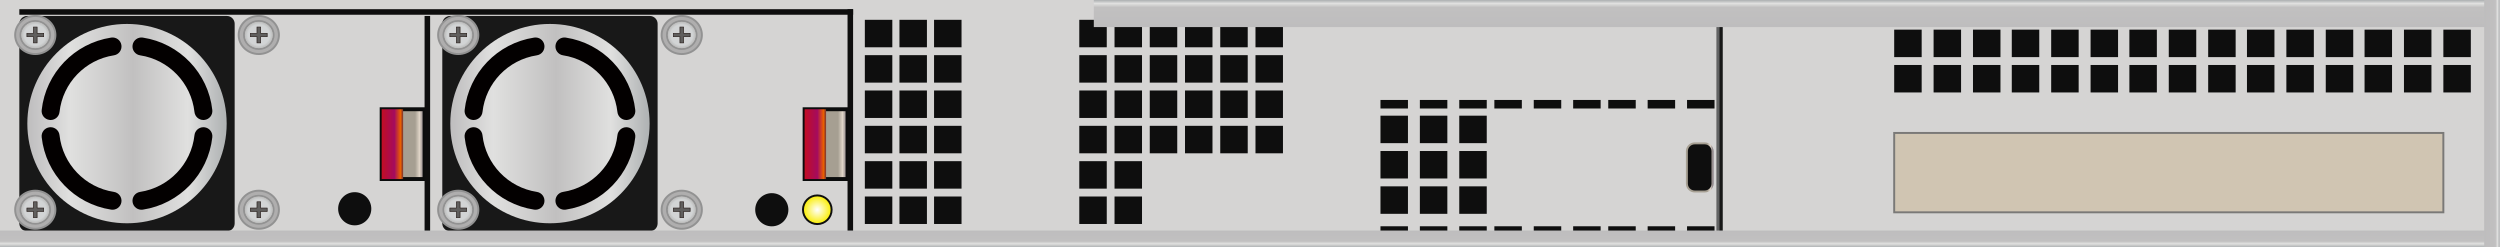 <?xml version="1.0" encoding="utf-8"?>
<!-- Generator: Adobe Illustrator 16.0.0, SVG Export Plug-In . SVG Version: 6.00 Build 0)  -->
<!DOCTYPE svg PUBLIC "-//W3C//DTD SVG 1.1//EN" "http://www.w3.org/Graphics/SVG/1.1/DTD/svg11.dtd">
<svg version="1.1" id="图层_1" xmlns="http://www.w3.org/2000/svg" xmlns:xlink="http://www.w3.org/1999/xlink" x="0px" y="0px"
	 width="1275.59px" height="126.14px" viewBox="0 0 1275.59 126.14" enable-background="new 0 0 1275.59 126.14"
	 xml:space="preserve">
<rect x="0.001" y="-0.001" fill="#D5D4D3" width="1275.591" height="126.143"/>
<rect x="966.485" y="67.836" fill="#D0C5B2" stroke="#7A7977" stroke-miterlimit="10" width="280.205" height="40.494"/>
<rect x="875.766" y="-0.002" fill="#626363" width="3.176" height="124.832"/>
<rect x="877.351" y="-0.002" fill="#181818" width="1.588" height="124.831"/>
<rect x="9.865" y="4.691" fill="#0E0E0E" width="425.436" height="2.835"/>
<rect x="9.865" y="118.009" fill="#0E0E0E" width="425.436" height="2.835"/>
<g>
	<path fill="#AFAEAE" d="M142.314,17.855c0,5.365-4.595,9.716-10.266,9.716c-5.669,0-10.266-4.351-10.266-9.716
		c0-5.367,4.597-9.718,10.266-9.718C137.72,8.138,142.314,12.488,142.314,17.855"/>
	<ellipse fill="none" stroke="#929292" stroke-miterlimit="10" cx="132.049" cy="17.855" rx="10.266" ry="9.716"/>
	<path fill="#AFAEAE" d="M139.593,17.855c0,3.941-3.378,7.14-7.544,7.14c-4.165,0-7.545-3.198-7.545-7.14
		c0-3.944,3.38-7.142,7.545-7.142C136.215,10.714,139.593,13.911,139.593,17.855"/>
	<ellipse fill="none" stroke="#929292" stroke-miterlimit="10" cx="132.048" cy="17.855" rx="7.544" ry="7.14"/>
	<g>
		<g>
			<defs>
				<rect id="SVGID_1_" x="124.938" y="11.125" width="14.222" height="13.458"/>
			</defs>
			<clipPath id="SVGID_2_">
				<use xlink:href="#SVGID_1_"  overflow="visible"/>
			</clipPath>
			<path clip-path="url(#SVGID_2_)" fill="#BEBEBD" d="M139.158,17.855c0,3.715-3.183,6.728-7.109,6.728s-7.111-3.013-7.111-6.728
				c0-3.717,3.185-6.73,7.111-6.73S139.158,14.139,139.158,17.855"/>
			<path clip-path="url(#SVGID_2_)" fill="#C0C0C0" d="M138.991,17.855c0,3.626-3.108,6.569-6.942,6.569s-6.942-2.943-6.942-6.569
				c0-3.63,3.108-6.572,6.942-6.572S138.991,14.226,138.991,17.855"/>
			<path clip-path="url(#SVGID_2_)" fill="#C2C3C3" d="M138.823,17.855c0,3.54-3.033,6.412-6.774,6.412s-6.773-2.872-6.773-6.412
				c0-3.542,3.032-6.413,6.773-6.413S138.823,14.313,138.823,17.855"/>
			<path clip-path="url(#SVGID_2_)" fill="#C4C5C4" d="M138.654,17.855c0,3.453-2.955,6.253-6.605,6.253
				c-3.648,0-6.606-2.8-6.606-6.253c0-3.455,2.958-6.254,6.606-6.254C135.699,11.602,138.654,14.4,138.654,17.855"/>
			<path clip-path="url(#SVGID_2_)" fill="#C6C8C8" d="M138.489,17.855c0,3.364-2.885,6.095-6.44,6.095
				c-3.558,0-6.439-2.73-6.439-6.095c0-3.368,2.882-6.097,6.439-6.097C135.604,11.759,138.489,14.487,138.489,17.855"/>
			<path clip-path="url(#SVGID_2_)" fill="#C9CACB" d="M138.321,17.855c0,3.278-2.809,5.936-6.272,5.936s-6.272-2.657-6.272-5.936
				c0-3.28,2.809-5.938,6.272-5.938S138.321,14.575,138.321,17.855"/>
			<path clip-path="url(#SVGID_2_)" fill="#CBCDCD" d="M138.154,17.855c0,3.19-2.734,5.779-6.105,5.779
				c-3.372,0-6.106-2.589-6.106-5.779c0-3.193,2.734-5.782,6.106-5.782C135.42,12.073,138.154,14.662,138.154,17.855"/>
			<path clip-path="url(#SVGID_2_)" fill="#CCCFD0" d="M137.989,17.855c0,3.103-2.662,5.62-5.94,5.62
				c-3.279,0-5.938-2.518-5.938-5.62c0-3.105,2.659-5.622,5.938-5.622C135.327,12.233,137.989,14.75,137.989,17.855"/>
			<path clip-path="url(#SVGID_2_)" fill="#D0D2D2" d="M137.821,17.855c0,3.015-2.584,5.462-5.772,5.462
				c-3.188,0-5.771-2.447-5.771-5.462c0-3.019,2.583-5.465,5.771-5.465C135.237,12.391,137.821,14.837,137.821,17.855"/>
			<path clip-path="url(#SVGID_2_)" fill="#D2D4D5" d="M137.654,17.855c0,2.928-2.51,5.303-5.605,5.303s-5.604-2.375-5.604-5.303
				c0-2.931,2.509-5.306,5.604-5.306S137.654,14.925,137.654,17.855"/>
		</g>
	</g>
	<polygon fill="#605F5E" points="131.119,21.901 131.119,18.734 127.775,18.734 127.775,16.976 131.119,16.976 131.119,13.809 
		132.978,13.809 132.978,16.976 136.323,16.976 136.323,18.734 132.978,18.734 132.978,21.901 	"/>
	<path fill="#221714" d="M132.817,13.961v2.861v0.306h0.319h3.026v1.452h-3.026h-0.319v0.305v2.861h-1.536v-2.861V18.58h-0.321
		h-3.025v-1.452h3.025h0.321v-0.306v-2.861H132.817z M133.137,13.657h-2.177v3.165h-3.346v2.063h3.346v3.167h2.177v-3.167h3.348
		v-2.063h-3.348V13.657z"/>
</g>
<g>
	<path fill="#AFAEAE" d="M142.313,107.017c0,5.365-4.595,9.716-10.266,9.716c-5.669,0-10.266-4.351-10.266-9.716
		c0-5.367,4.597-9.718,10.266-9.718C137.719,97.299,142.313,101.649,142.313,107.017"/>
	<ellipse fill="none" stroke="#929292" stroke-miterlimit="10" cx="132.048" cy="107.017" rx="10.266" ry="9.716"/>
	<path fill="#AFAEAE" d="M139.592,107.017c0,3.941-3.378,7.14-7.544,7.14c-4.165,0-7.545-3.198-7.545-7.14
		c0-3.944,3.38-7.142,7.545-7.142C136.214,99.875,139.592,103.072,139.592,107.017"/>
	<ellipse fill="none" stroke="#929292" stroke-miterlimit="10" cx="132.047" cy="107.017" rx="7.544" ry="7.14"/>
	<g>
		<g>
			<defs>
				<rect id="SVGID_3_" x="124.937" y="100.286" width="14.222" height="13.458"/>
			</defs>
			<clipPath id="SVGID_4_">
				<use xlink:href="#SVGID_3_"  overflow="visible"/>
			</clipPath>
			<path clip-path="url(#SVGID_4_)" fill="#BEBEBD" d="M139.157,107.017c0,3.715-3.183,6.728-7.109,6.728s-7.111-3.013-7.111-6.728
				c0-3.717,3.185-6.73,7.111-6.73S139.157,103.3,139.157,107.017"/>
			<path clip-path="url(#SVGID_4_)" fill="#C0C0C0" d="M138.99,107.017c0,3.626-3.108,6.569-6.942,6.569s-6.942-2.943-6.942-6.569
				c0-3.63,3.108-6.572,6.942-6.572S138.99,103.387,138.99,107.017"/>
			<path clip-path="url(#SVGID_4_)" fill="#C2C3C3" d="M138.822,107.017c0,3.54-3.033,6.412-6.774,6.412s-6.774-2.872-6.774-6.412
				c0-3.542,3.033-6.413,6.774-6.413S138.822,103.475,138.822,107.017"/>
			<path clip-path="url(#SVGID_4_)" fill="#C4C5C4" d="M138.653,107.017c0,3.453-2.955,6.253-6.605,6.253
				c-3.649,0-6.608-2.8-6.608-6.253c0-3.455,2.959-6.254,6.608-6.254C135.698,100.763,138.653,103.562,138.653,107.017"/>
			<path clip-path="url(#SVGID_4_)" fill="#C6C8C8" d="M138.488,107.017c0,3.364-2.885,6.095-6.44,6.095
				c-3.558,0-6.438-2.73-6.438-6.095c0-3.368,2.881-6.097,6.438-6.097C135.604,100.92,138.488,103.648,138.488,107.017"/>
			<path clip-path="url(#SVGID_4_)" fill="#C9CACB" d="M138.32,107.017c0,3.278-2.809,5.936-6.272,5.936s-6.272-2.657-6.272-5.936
				c0-3.28,2.809-5.938,6.272-5.938S138.32,103.736,138.32,107.017"/>
			<path clip-path="url(#SVGID_4_)" fill="#CBCDCD" d="M138.153,107.017c0,3.19-2.734,5.779-6.105,5.779
				c-3.372,0-6.105-2.589-6.105-5.779c0-3.193,2.733-5.782,6.105-5.782C135.419,101.234,138.153,103.823,138.153,107.017"/>
			<path clip-path="url(#SVGID_4_)" fill="#CCCFD0" d="M137.988,107.017c0,3.103-2.662,5.62-5.94,5.62
				c-3.279,0-5.938-2.518-5.938-5.62c0-3.105,2.659-5.622,5.938-5.622C135.326,101.395,137.988,103.911,137.988,107.017"/>
			<path clip-path="url(#SVGID_4_)" fill="#D0D2D2" d="M137.82,107.017c0,3.015-2.584,5.462-5.772,5.462
				c-3.188,0-5.771-2.447-5.771-5.462c0-3.019,2.583-5.465,5.771-5.465C135.236,101.552,137.82,103.998,137.82,107.017"/>
			<path clip-path="url(#SVGID_4_)" fill="#D2D4D5" d="M137.653,107.017c0,2.928-2.51,5.303-5.605,5.303s-5.604-2.375-5.604-5.303
				c0-2.931,2.509-5.306,5.604-5.306S137.653,104.086,137.653,107.017"/>
		</g>
	</g>
	<polygon fill="#605F5E" points="131.118,111.063 131.118,107.896 127.773,107.896 127.773,106.137 131.118,106.137 131.118,102.97 
		132.977,102.97 132.977,106.137 136.322,106.137 136.322,107.896 132.977,107.896 132.977,111.063 	"/>
	<path fill="#221714" d="M132.816,103.122v2.861v0.306h0.319h3.026v1.452h-3.026h-0.319v0.305v2.861h-1.536v-2.861v-0.305h-0.321
		h-3.025v-1.452h3.025h0.321v-0.306v-2.861H132.816z M133.136,102.818h-2.177v3.165h-3.346v2.063h3.346v3.167h2.177v-3.167h3.349
		v-2.063h-3.349V102.818z"/>
</g>
<path fill="#181818" d="M119.734,114.003c0,2.209-1.792,4-4,4H13.865c-2.209,0-4-1.791-4-4V12.138c0-2.209,1.791-4,4-4h101.869
	c2.208,0,4,1.791,4,4V114.003z"/>
<linearGradient id="SVGID_5_" gradientUnits="userSpaceOnUse" x1="13.943" y1="63.07" x2="115.653" y2="63.07">
	<stop  offset="0" style="stop-color:#BEBDBE"/>
	<stop  offset="0.215" style="stop-color:#E0E0DF"/>
	<stop  offset="0.532" style="stop-color:#C1C0C0"/>
	<stop  offset="0.806" style="stop-color:#E0E0DF"/>
	<stop  offset="0.987" style="stop-color:#B1B4B5"/>
</linearGradient>
<circle fill="url(#SVGID_5_)" cx="64.798" cy="63.07" r="50.855"/>
<g>
	<g>
		<path fill="#030000" d="M103.773,61.231c-2.301,0-4.283-1.733-4.545-4.072C97.587,42.376,86.178,30.48,71.481,28.228
			c-2.497-0.382-4.216-2.722-3.83-5.22c0.38-2.499,2.719-4.207,5.219-3.829c18.783,2.88,33.364,18.081,35.461,36.968
			c0.278,2.514-1.532,4.778-4.047,5.055C104.112,61.223,103.943,61.231,103.773,61.231z"/>
	</g>
	<g>
		<path fill="#030000" d="M25.825,61.231c2.302,0,4.285-1.733,4.543-4.072c1.641-14.783,13.051-26.679,27.749-28.932
			c2.5-0.382,4.216-2.722,3.831-5.22c-0.385-2.499-2.72-4.207-5.22-3.829c-18.782,2.88-33.364,18.081-35.462,36.968
			c-0.278,2.514,1.533,4.778,4.048,5.055C25.484,61.223,25.656,61.231,25.825,61.231z"/>
	</g>
	<g>
		<path fill="#030000" d="M103.773,64.909c-2.301,0-4.283,1.729-4.545,4.072c-1.642,14.78-13.051,26.679-27.747,28.933
			c-2.497,0.383-4.216,2.721-3.83,5.219c0.38,2.496,2.719,4.207,5.219,3.831c18.783-2.881,33.364-18.083,35.461-36.971
			c0.278-2.511-1.532-4.775-4.047-5.057C104.112,64.917,103.943,64.909,103.773,64.909z"/>
	</g>
	<g>
		<path fill="#030000" d="M25.825,64.909c2.302,0,4.285,1.729,4.543,4.072c1.641,14.78,13.051,26.679,27.749,28.933
			c2.5,0.383,4.216,2.721,3.831,5.219c-0.385,2.496-2.72,4.207-5.22,3.831c-18.782-2.881-33.364-18.083-35.462-36.971
			c-0.278-2.511,1.533-4.775,4.048-5.057C25.484,64.917,25.656,64.909,25.825,64.909z"/>
	</g>
</g>
<linearGradient id="SVGID_6_" gradientUnits="userSpaceOnUse" x1="194.734" y1="73.546" x2="216.633" y2="73.546">
	<stop  offset="0" style="stop-color:#A69F92"/>
	<stop  offset="0.778" style="stop-color:#A69F92"/>
	<stop  offset="0.883" style="stop-color:#DFD4C7"/>
	<stop  offset="1" style="stop-color:#756C74"/>
</linearGradient>
<rect x="194.734" y="55.739" fill="url(#SVGID_6_)" stroke="#0B0C0C" stroke-width="2" stroke-miterlimit="10" width="21.898" height="35.613"/>
<linearGradient id="SVGID_7_" gradientUnits="userSpaceOnUse" x1="194.734" y1="73.546" x2="205.683" y2="73.546">
	<stop  offset="0" style="stop-color:#C30D23"/>
	<stop  offset="0.595" style="stop-color:#A40B5E"/>
	<stop  offset="0.883" style="stop-color:#EA6000"/>
	<stop  offset="1" style="stop-color:#753131"/>
</linearGradient>
<rect x="194.734" y="55.739" fill="url(#SVGID_7_)" width="10.948" height="35.613"/>
<rect x="216.633" y="8.146" fill="#0E0E0E" width="2.835" height="109.863"/>
<circle fill="#0E0E0E" cx="180.991" cy="106.517" r="8.463"/>
<g>
	<path fill="#AFAEAE" d="M28.267,17.855c0,5.365-4.594,9.716-10.266,9.716c-5.668,0-10.266-4.351-10.266-9.716
		c0-5.367,4.598-9.718,10.266-9.718C23.673,8.138,28.267,12.488,28.267,17.855"/>
	<ellipse fill="none" stroke="#929292" stroke-miterlimit="10" cx="18.001" cy="17.855" rx="10.266" ry="9.716"/>
	<path fill="#AFAEAE" d="M25.545,17.855c0,3.941-3.377,7.14-7.544,7.14c-4.164,0-7.544-3.198-7.544-7.14
		c0-3.944,3.38-7.142,7.544-7.142C22.168,10.714,25.545,13.911,25.545,17.855"/>
	<ellipse fill="none" stroke="#929292" stroke-miterlimit="10" cx="18.001" cy="17.855" rx="7.544" ry="7.14"/>
	<g>
		<g>
			<defs>
				<rect id="SVGID_8_" x="10.891" y="11.125" width="14.221" height="13.458"/>
			</defs>
			<clipPath id="SVGID_9_">
				<use xlink:href="#SVGID_8_"  overflow="visible"/>
			</clipPath>
			<path clip-path="url(#SVGID_9_)" fill="#BEBEBD" d="M25.111,17.855c0,3.715-3.183,6.728-7.11,6.728
				c-3.926,0-7.11-3.013-7.11-6.728c0-3.717,3.185-6.73,7.11-6.73C21.929,11.125,25.111,14.139,25.111,17.855"/>
			<path clip-path="url(#SVGID_9_)" fill="#C0C0C0" d="M24.943,17.855c0,3.626-3.107,6.569-6.942,6.569
				c-3.833,0-6.942-2.943-6.942-6.569c0-3.63,3.109-6.572,6.942-6.572C21.836,11.283,24.943,14.226,24.943,17.855"/>
			<path clip-path="url(#SVGID_9_)" fill="#C2C3C3" d="M24.775,17.855c0,3.54-3.032,6.412-6.774,6.412
				c-3.74,0-6.774-2.872-6.774-6.412c0-3.542,3.034-6.413,6.774-6.413C21.743,11.442,24.775,14.313,24.775,17.855"/>
			<path clip-path="url(#SVGID_9_)" fill="#C4C5C4" d="M24.609,17.855c0,3.453-2.958,6.253-6.608,6.253
				c-3.648,0-6.607-2.8-6.607-6.253c0-3.455,2.959-6.254,6.607-6.254C21.651,11.602,24.609,14.4,24.609,17.855"/>
			<path clip-path="url(#SVGID_9_)" fill="#C6C8C8" d="M24.442,17.855c0,3.364-2.885,6.095-6.441,6.095
				c-3.558,0-6.439-2.73-6.439-6.095c0-3.368,2.882-6.097,6.439-6.097C21.558,11.759,24.442,14.487,24.442,17.855"/>
			<path clip-path="url(#SVGID_9_)" fill="#C9CACB" d="M24.275,17.855c0,3.278-2.81,5.936-6.274,5.936s-6.271-2.657-6.271-5.936
				c0-3.28,2.807-5.938,6.271-5.938S24.275,14.575,24.275,17.855"/>
			<path clip-path="url(#SVGID_9_)" fill="#CBCDCD" d="M24.109,17.855c0,3.19-2.736,5.779-6.108,5.779s-6.106-2.589-6.106-5.779
				c0-3.193,2.734-5.782,6.106-5.782S24.109,14.662,24.109,17.855"/>
			<path clip-path="url(#SVGID_9_)" fill="#CCCFD0" d="M23.942,17.855c0,3.103-2.662,5.62-5.941,5.62
				c-3.278,0-5.938-2.518-5.938-5.62c0-3.105,2.659-5.622,5.938-5.622C21.28,12.233,23.942,14.75,23.942,17.855"/>
			<path clip-path="url(#SVGID_9_)" fill="#D0D2D2" d="M23.775,17.855c0,3.015-2.583,5.462-5.774,5.462
				c-3.187,0-5.77-2.447-5.77-5.462c0-3.019,2.583-5.465,5.77-5.465C21.192,12.391,23.775,14.837,23.775,17.855"/>
			<path clip-path="url(#SVGID_9_)" fill="#D2D4D5" d="M23.609,17.855c0,2.928-2.512,5.303-5.608,5.303
				c-3.095,0-5.604-2.375-5.604-5.303c0-2.931,2.509-5.306,5.604-5.306C21.098,12.55,23.609,14.925,23.609,17.855"/>
		</g>
	</g>
	<polygon fill="#605F5E" points="17.072,21.901 17.072,18.734 13.727,18.734 13.727,16.976 17.072,16.976 17.072,13.809 
		18.931,13.809 18.931,16.976 22.275,16.976 22.275,18.734 18.931,18.734 18.931,21.901 	"/>
	<path fill="#221714" d="M18.771,13.961v2.861v0.306h0.319h3.026v1.452H19.09h-0.319v0.305v2.861h-1.536v-2.861V18.58h-0.322h-3.024
		v-1.452h3.024h0.322v-0.306v-2.861H18.771z M19.09,13.657h-2.178v3.165h-3.345v2.063h3.345v3.167h2.178v-3.167h3.348v-2.063H19.09
		V13.657z"/>
</g>
<g>
	<path fill="#AFAEAE" d="M28.267,107.017c0,5.365-4.594,9.716-10.266,9.716c-5.668,0-10.266-4.351-10.266-9.716
		c0-5.367,4.598-9.718,10.266-9.718C23.673,97.299,28.267,101.649,28.267,107.017"/>
	<ellipse fill="none" stroke="#929292" stroke-miterlimit="10" cx="18.001" cy="107.017" rx="10.266" ry="9.716"/>
	<path fill="#AFAEAE" d="M25.545,107.017c0,3.941-3.377,7.14-7.544,7.14c-4.164,0-7.544-3.198-7.544-7.14
		c0-3.944,3.38-7.142,7.544-7.142C22.168,99.875,25.545,103.072,25.545,107.017"/>
	<ellipse fill="none" stroke="#929292" stroke-miterlimit="10" cx="18.001" cy="107.017" rx="7.544" ry="7.14"/>
	<g>
		<g>
			<defs>
				<rect id="SVGID_10_" x="10.891" y="100.286" width="14.221" height="13.458"/>
			</defs>
			<clipPath id="SVGID_11_">
				<use xlink:href="#SVGID_10_"  overflow="visible"/>
			</clipPath>
			<path clip-path="url(#SVGID_11_)" fill="#BEBEBD" d="M25.111,107.017c0,3.715-3.183,6.728-7.11,6.728
				c-3.926,0-7.11-3.013-7.11-6.728c0-3.717,3.185-6.73,7.11-6.73C21.929,100.286,25.111,103.3,25.111,107.017"/>
			<path clip-path="url(#SVGID_11_)" fill="#C0C0C0" d="M24.943,107.017c0,3.626-3.107,6.569-6.942,6.569
				c-3.833,0-6.942-2.943-6.942-6.569c0-3.63,3.109-6.572,6.942-6.572C21.836,100.444,24.943,103.387,24.943,107.017"/>
			<path clip-path="url(#SVGID_11_)" fill="#C2C3C3" d="M24.775,107.017c0,3.54-3.032,6.412-6.774,6.412
				c-3.74,0-6.774-2.872-6.774-6.412c0-3.542,3.034-6.413,6.774-6.413C21.743,100.604,24.775,103.475,24.775,107.017"/>
			<path clip-path="url(#SVGID_11_)" fill="#C4C5C4" d="M24.609,107.017c0,3.453-2.958,6.253-6.608,6.253
				c-3.648,0-6.607-2.8-6.607-6.253c0-3.455,2.959-6.254,6.607-6.254C21.651,100.763,24.609,103.562,24.609,107.017"/>
			<path clip-path="url(#SVGID_11_)" fill="#C6C8C8" d="M24.442,107.017c0,3.364-2.885,6.095-6.441,6.095
				c-3.558,0-6.439-2.73-6.439-6.095c0-3.368,2.882-6.097,6.439-6.097C21.558,100.92,24.442,103.648,24.442,107.017"/>
			<path clip-path="url(#SVGID_11_)" fill="#C9CACB" d="M24.275,107.017c0,3.278-2.81,5.936-6.274,5.936s-6.271-2.657-6.271-5.936
				c0-3.28,2.807-5.938,6.271-5.938S24.275,103.736,24.275,107.017"/>
			<path clip-path="url(#SVGID_11_)" fill="#CBCDCD" d="M24.109,107.017c0,3.19-2.736,5.779-6.108,5.779s-6.106-2.589-6.106-5.779
				c0-3.193,2.734-5.782,6.106-5.782S24.109,103.823,24.109,107.017"/>
			<path clip-path="url(#SVGID_11_)" fill="#CCCFD0" d="M23.942,107.017c0,3.103-2.662,5.62-5.941,5.62
				c-3.278,0-5.938-2.518-5.938-5.62c0-3.105,2.659-5.622,5.938-5.622C21.28,101.395,23.942,103.911,23.942,107.017"/>
			<path clip-path="url(#SVGID_11_)" fill="#D0D2D2" d="M23.775,107.017c0,3.015-2.583,5.462-5.774,5.462
				c-3.187,0-5.77-2.447-5.77-5.462c0-3.019,2.583-5.465,5.77-5.465C21.192,101.552,23.775,103.998,23.775,107.017"/>
			<path clip-path="url(#SVGID_11_)" fill="#D2D4D5" d="M23.609,107.017c0,2.928-2.512,5.303-5.608,5.303
				c-3.095,0-5.604-2.375-5.604-5.303c0-2.931,2.509-5.306,5.604-5.306C21.098,101.711,23.609,104.086,23.609,107.017"/>
		</g>
	</g>
	<polygon fill="#605F5E" points="17.072,111.063 17.072,107.896 13.727,107.896 13.727,106.137 17.072,106.137 17.072,102.97 
		18.931,102.97 18.931,106.137 22.275,106.137 22.275,107.896 18.931,107.896 18.931,111.063 	"/>
	<path fill="#221714" d="M18.771,103.122v2.861v0.306h0.319h3.026v1.452H19.09h-0.319v0.305v2.861h-1.536v-2.861v-0.305h-0.322
		h-3.024v-1.452h3.024h0.322v-0.306v-2.861H18.771z M19.09,102.818h-2.178v3.165h-3.345v2.063h3.345v3.167h2.178v-3.167h3.348
		v-2.063H19.09V102.818z"/>
</g>
<g>
	<path fill="#AFAEAE" d="M358.122,17.855c0,5.365-4.595,9.716-10.266,9.716c-5.669,0-10.266-4.351-10.266-9.716
		c0-5.367,4.597-9.718,10.266-9.718C353.527,8.138,358.122,12.488,358.122,17.855"/>
	<ellipse fill="none" stroke="#929292" stroke-miterlimit="10" cx="347.856" cy="17.855" rx="10.266" ry="9.716"/>
	<path fill="#AFAEAE" d="M355.4,17.855c0,3.941-3.378,7.14-7.544,7.14c-4.164,0-7.545-3.198-7.545-7.14
		c0-3.944,3.381-7.142,7.545-7.142C352.022,10.714,355.4,13.911,355.4,17.855"/>
	<ellipse fill="none" stroke="#929292" stroke-miterlimit="10" cx="347.856" cy="17.855" rx="7.544" ry="7.14"/>
	<g>
		<g>
			<defs>
				<rect id="SVGID_12_" x="340.745" y="11.125" width="14.222" height="13.458"/>
			</defs>
			<clipPath id="SVGID_13_">
				<use xlink:href="#SVGID_12_"  overflow="visible"/>
			</clipPath>
			<path clip-path="url(#SVGID_13_)" fill="#BEBEBD" d="M354.966,17.855c0,3.715-3.183,6.728-7.109,6.728s-7.111-3.013-7.111-6.728
				c0-3.717,3.185-6.73,7.111-6.73S354.966,14.139,354.966,17.855"/>
			<path clip-path="url(#SVGID_13_)" fill="#C0C0C0" d="M354.799,17.855c0,3.626-3.106,6.569-6.942,6.569
				c-3.834,0-6.942-2.943-6.942-6.569c0-3.63,3.108-6.572,6.942-6.572C351.692,11.283,354.799,14.226,354.799,17.855"/>
			<path clip-path="url(#SVGID_13_)" fill="#C2C3C3" d="M354.631,17.855c0,3.54-3.033,6.412-6.774,6.412s-6.774-2.872-6.774-6.412
				c0-3.542,3.033-6.413,6.774-6.413S354.631,14.313,354.631,17.855"/>
			<path clip-path="url(#SVGID_13_)" fill="#C4C5C4" d="M354.462,17.855c0,3.453-2.955,6.253-6.605,6.253
				c-3.649,0-6.608-2.8-6.608-6.253c0-3.455,2.959-6.254,6.608-6.254C351.507,11.602,354.462,14.4,354.462,17.855"/>
			<path clip-path="url(#SVGID_13_)" fill="#C6C8C8" d="M354.297,17.855c0,3.364-2.885,6.095-6.44,6.095
				c-3.558,0-6.44-2.73-6.44-6.095c0-3.368,2.883-6.097,6.44-6.097C351.412,11.759,354.297,14.487,354.297,17.855"/>
			<path clip-path="url(#SVGID_13_)" fill="#C9CACB" d="M354.129,17.855c0,3.278-2.809,5.936-6.272,5.936s-6.272-2.657-6.272-5.936
				c0-3.28,2.809-5.938,6.272-5.938S354.129,14.575,354.129,17.855"/>
			<path clip-path="url(#SVGID_13_)" fill="#CBCDCD" d="M353.962,17.855c0,3.19-2.734,5.779-6.105,5.779
				c-3.372,0-6.106-2.589-6.106-5.779c0-3.193,2.734-5.782,6.106-5.782C351.228,12.073,353.962,14.662,353.962,17.855"/>
			<path clip-path="url(#SVGID_13_)" fill="#CCCFD0" d="M353.797,17.855c0,3.103-2.662,5.62-5.94,5.62
				c-3.279,0-5.938-2.518-5.938-5.62c0-3.105,2.659-5.622,5.938-5.622C351.135,12.233,353.797,14.75,353.797,17.855"/>
			<path clip-path="url(#SVGID_13_)" fill="#D0D2D2" d="M353.629,17.855c0,3.015-2.584,5.462-5.772,5.462
				c-3.188,0-5.771-2.447-5.771-5.462c0-3.019,2.583-5.465,5.771-5.465C351.045,12.391,353.629,14.837,353.629,17.855"/>
			<path clip-path="url(#SVGID_13_)" fill="#D2D4D5" d="M353.462,17.855c0,2.928-2.51,5.303-5.605,5.303s-5.604-2.375-5.604-5.303
				c0-2.931,2.509-5.306,5.604-5.306S353.462,14.925,353.462,17.855"/>
		</g>
	</g>
	<polygon fill="#605F5E" points="346.927,21.901 346.927,18.734 343.582,18.734 343.582,16.976 346.927,16.976 346.927,13.809 
		348.785,13.809 348.785,16.976 352.131,16.976 352.131,18.734 348.785,18.734 348.785,21.901 	"/>
	<path fill="#221714" d="M348.625,13.961v2.861v0.306h0.319h3.026v1.452h-3.026h-0.319v0.305v2.861h-1.536v-2.861V18.58h-0.321
		h-3.025v-1.452h3.025h0.321v-0.306v-2.861H348.625z M348.944,13.657h-2.177v3.165h-3.346v2.063h3.346v3.167h2.177v-3.167h3.348
		v-2.063h-3.348V13.657z"/>
</g>
<g>
	<path fill="#AFAEAE" d="M358.121,107.017c0,5.365-4.595,9.716-10.266,9.716c-5.669,0-10.266-4.351-10.266-9.716
		c0-5.367,4.597-9.718,10.266-9.718C353.526,97.299,358.121,101.649,358.121,107.017"/>
	<ellipse fill="none" stroke="#929292" stroke-miterlimit="10" cx="347.855" cy="107.017" rx="10.266" ry="9.716"/>
	<path fill="#AFAEAE" d="M355.4,107.017c0,3.941-3.379,7.14-7.545,7.14c-4.163,0-7.545-3.198-7.545-7.14
		c0-3.944,3.382-7.142,7.545-7.142C352.021,99.875,355.4,103.072,355.4,107.017"/>
	<path fill="none" stroke="#929292" stroke-miterlimit="10" d="M355.4,107.017c0,3.941-3.379,7.14-7.545,7.14
		c-4.163,0-7.545-3.198-7.545-7.14c0-3.944,3.382-7.142,7.545-7.142C352.021,99.875,355.4,103.072,355.4,107.017z"/>
	<g>
		<g>
			<defs>
				<rect id="SVGID_14_" x="340.744" y="100.286" width="14.222" height="13.458"/>
			</defs>
			<clipPath id="SVGID_15_">
				<use xlink:href="#SVGID_14_"  overflow="visible"/>
			</clipPath>
			<path clip-path="url(#SVGID_15_)" fill="#BEBEBD" d="M354.965,107.017c0,3.715-3.183,6.728-7.109,6.728s-7.111-3.013-7.111-6.728
				c0-3.717,3.185-6.73,7.111-6.73S354.965,103.3,354.965,107.017"/>
			<path clip-path="url(#SVGID_15_)" fill="#C0C0C0" d="M354.798,107.017c0,3.626-3.108,6.569-6.942,6.569s-6.942-2.943-6.942-6.569
				c0-3.63,3.108-6.572,6.942-6.572S354.798,103.387,354.798,107.017"/>
			<path clip-path="url(#SVGID_15_)" fill="#C2C3C3" d="M354.63,107.017c0,3.54-3.033,6.412-6.774,6.412s-6.774-2.872-6.774-6.412
				c0-3.542,3.033-6.413,6.774-6.413S354.63,103.475,354.63,107.017"/>
			<path clip-path="url(#SVGID_15_)" fill="#C4C5C4" d="M354.461,107.017c0,3.453-2.955,6.253-6.605,6.253
				c-3.649,0-6.608-2.8-6.608-6.253c0-3.455,2.959-6.254,6.608-6.254C351.506,100.763,354.461,103.562,354.461,107.017"/>
			<path clip-path="url(#SVGID_15_)" fill="#C6C8C8" d="M354.296,107.017c0,3.364-2.885,6.095-6.44,6.095
				c-3.558,0-6.44-2.73-6.44-6.095c0-3.368,2.883-6.097,6.44-6.097C351.411,100.92,354.296,103.648,354.296,107.017"/>
			<path clip-path="url(#SVGID_15_)" fill="#C9CACB" d="M354.128,107.017c0,3.278-2.809,5.936-6.272,5.936s-6.272-2.657-6.272-5.936
				c0-3.28,2.809-5.938,6.272-5.938S354.128,103.736,354.128,107.017"/>
			<path clip-path="url(#SVGID_15_)" fill="#CBCDCD" d="M353.961,107.017c0,3.19-2.734,5.779-6.105,5.779s-6.106-2.589-6.106-5.779
				c0-3.193,2.735-5.782,6.106-5.782S353.961,103.823,353.961,107.017"/>
			<path clip-path="url(#SVGID_15_)" fill="#CCCFD0" d="M353.796,107.017c0,3.103-2.662,5.62-5.94,5.62
				c-3.279,0-5.938-2.518-5.938-5.62c0-3.105,2.659-5.622,5.938-5.622C351.134,101.395,353.796,103.911,353.796,107.017"/>
			<path clip-path="url(#SVGID_15_)" fill="#D0D2D2" d="M353.628,107.017c0,3.015-2.584,5.462-5.772,5.462
				c-3.188,0-5.771-2.447-5.771-5.462c0-3.019,2.583-5.465,5.771-5.465C351.044,101.552,353.628,103.998,353.628,107.017"/>
			<path clip-path="url(#SVGID_15_)" fill="#D2D4D5" d="M353.461,107.017c0,2.928-2.51,5.303-5.605,5.303s-5.604-2.375-5.604-5.303
				c0-2.931,2.509-5.306,5.604-5.306S353.461,104.086,353.461,107.017"/>
		</g>
	</g>
	<polygon fill="#605F5E" points="346.926,111.063 346.926,107.896 343.581,107.896 343.581,106.137 346.926,106.137 346.926,102.97 
		348.784,102.97 348.784,106.137 352.13,106.137 352.13,107.896 348.784,107.896 348.784,111.063 	"/>
	<path fill="#221714" d="M348.624,103.122v2.861v0.306h0.319h3.026v1.452h-3.026h-0.319v0.305v2.861h-1.536v-2.861v-0.305h-0.321
		h-3.025v-1.452h3.025h0.321v-0.306v-2.861H348.624z M348.943,102.818h-2.177v3.165h-3.346v2.063h3.346v3.167h2.177v-3.167h3.348
		v-2.063h-3.348V102.818z"/>
</g>
<path fill="#181818" d="M335.54,114.003c0,2.209-1.791,4-4,4H229.673c-2.209,0-4-1.791-4-4V12.138c0-2.209,1.791-4,4-4H331.54
	c2.209,0,4,1.791,4,4V114.003z"/>
<linearGradient id="SVGID_16_" gradientUnits="userSpaceOnUse" x1="229.752" y1="63.07" x2="331.461" y2="63.07">
	<stop  offset="0" style="stop-color:#BEBDBE"/>
	<stop  offset="0.215" style="stop-color:#E0E0DF"/>
	<stop  offset="0.532" style="stop-color:#C1C0C0"/>
	<stop  offset="0.806" style="stop-color:#E0E0DF"/>
	<stop  offset="0.987" style="stop-color:#B1B4B5"/>
</linearGradient>
<circle fill="url(#SVGID_16_)" cx="280.606" cy="63.07" r="50.854"/>
<g>
	<g>
		<path fill="#030000" d="M319.581,61.231c-2.301,0-4.283-1.733-4.545-4.072c-1.642-14.783-13.051-26.679-27.747-28.932
			c-2.499-0.382-4.216-2.722-3.83-5.22c0.38-2.499,2.719-4.207,5.219-3.829c18.783,2.88,33.363,18.081,35.461,36.968
			c0.278,2.514-1.532,4.778-4.047,5.055C319.92,61.223,319.751,61.231,319.581,61.231z"/>
	</g>
	<g>
		<path fill="#030000" d="M241.633,61.231c2.302,0,4.285-1.733,4.544-4.072c1.64-14.783,13.05-26.679,27.748-28.932
			c2.5-0.382,4.216-2.722,3.831-5.22c-0.385-2.499-2.72-4.207-5.22-3.829c-18.782,2.88-33.363,18.081-35.461,36.968
			c-0.278,2.514,1.534,4.778,4.047,5.055C241.292,61.223,241.464,61.231,241.633,61.231z"/>
	</g>
	<g>
		<path fill="#030000" d="M319.581,64.909c-2.301,0-4.283,1.729-4.545,4.072c-1.642,14.78-13.051,26.679-27.747,28.933
			c-2.499,0.383-4.216,2.721-3.83,5.219c0.38,2.496,2.719,4.207,5.219,3.831c18.783-2.881,33.363-18.083,35.461-36.971
			c0.278-2.511-1.532-4.775-4.047-5.057C319.92,64.917,319.751,64.909,319.581,64.909z"/>
	</g>
	<g>
		<path fill="#030000" d="M241.633,64.909c2.302,0,4.285,1.729,4.544,4.072c1.64,14.78,13.05,26.679,27.748,28.933
			c2.5,0.383,4.216,2.721,3.831,5.219c-0.385,2.496-2.72,4.207-5.22,3.831c-18.782-2.881-33.363-18.083-35.461-36.971
			c-0.278-2.511,1.534-4.775,4.047-5.057C241.292,64.917,241.464,64.909,241.633,64.909z"/>
	</g>
</g>
<linearGradient id="SVGID_17_" gradientUnits="userSpaceOnUse" x1="410.54" y1="73.546" x2="432.442" y2="73.546">
	<stop  offset="0" style="stop-color:#A69F92"/>
	<stop  offset="0.778" style="stop-color:#A69F92"/>
	<stop  offset="0.883" style="stop-color:#DFD4C7"/>
	<stop  offset="1" style="stop-color:#756C74"/>
</linearGradient>
<rect x="410.54" y="55.739" fill="url(#SVGID_17_)" stroke="#0B0C0C" stroke-width="2" stroke-miterlimit="10" width="21.902" height="35.613"/>
<linearGradient id="SVGID_18_" gradientUnits="userSpaceOnUse" x1="410.541" y1="73.546" x2="421.49" y2="73.546">
	<stop  offset="0" style="stop-color:#C30D23"/>
	<stop  offset="0.595" style="stop-color:#A40B5E"/>
	<stop  offset="0.883" style="stop-color:#EA6000"/>
	<stop  offset="1" style="stop-color:#753131"/>
</linearGradient>
<rect x="410.541" y="55.739" fill="url(#SVGID_18_)" width="10.949" height="35.613"/>
<rect x="432.442" y="4.69" fill="#0E0E0E" width="2.833" height="113.317"/>
<circle fill="#0E0E0E" cx="393.799" cy="107.016" r="8.463"/>
<g>
	<path fill="#AFAEAE" d="M244.075,17.855c0,5.365-4.595,9.716-10.266,9.716c-5.669,0-10.266-4.351-10.266-9.716
		c0-5.367,4.597-9.718,10.266-9.718C239.48,8.138,244.075,12.488,244.075,17.855"/>
	<ellipse fill="none" stroke="#929292" stroke-miterlimit="10" cx="233.81" cy="17.855" rx="10.266" ry="9.716"/>
	<path fill="#AFAEAE" d="M241.354,17.855c0,3.941-3.378,7.14-7.544,7.14c-4.165,0-7.545-3.198-7.545-7.14
		c0-3.944,3.38-7.142,7.545-7.142C237.976,10.714,241.354,13.911,241.354,17.855"/>
	<ellipse fill="none" stroke="#929292" stroke-miterlimit="10" cx="233.809" cy="17.855" rx="7.544" ry="7.14"/>
	<g>
		<g>
			<defs>
				<rect id="SVGID_19_" x="226.698" y="11.125" width="14.222" height="13.458"/>
			</defs>
			<clipPath id="SVGID_20_">
				<use xlink:href="#SVGID_19_"  overflow="visible"/>
			</clipPath>
			<path clip-path="url(#SVGID_20_)" fill="#BEBEBD" d="M240.919,17.855c0,3.715-3.183,6.728-7.109,6.728s-7.111-3.013-7.111-6.728
				c0-3.717,3.185-6.73,7.111-6.73S240.919,14.139,240.919,17.855"/>
			<path clip-path="url(#SVGID_20_)" fill="#C0C0C0" d="M240.752,17.855c0,3.626-3.108,6.569-6.942,6.569s-6.942-2.943-6.942-6.569
				c0-3.63,3.108-6.572,6.942-6.572S240.752,14.226,240.752,17.855"/>
			<path clip-path="url(#SVGID_20_)" fill="#C2C3C3" d="M240.584,17.855c0,3.54-3.033,6.412-6.774,6.412s-6.774-2.872-6.774-6.412
				c0-3.542,3.033-6.413,6.774-6.413S240.584,14.313,240.584,17.855"/>
			<path clip-path="url(#SVGID_20_)" fill="#C4C5C4" d="M240.415,17.855c0,3.453-2.955,6.253-6.605,6.253
				c-3.649,0-6.608-2.8-6.608-6.253c0-3.455,2.959-6.254,6.608-6.254C237.46,11.602,240.415,14.4,240.415,17.855"/>
			<path clip-path="url(#SVGID_20_)" fill="#C6C8C8" d="M240.25,17.855c0,3.364-2.885,6.095-6.44,6.095
				c-3.558,0-6.44-2.73-6.44-6.095c0-3.368,2.883-6.097,6.44-6.097C237.365,11.759,240.25,14.487,240.25,17.855"/>
			<path clip-path="url(#SVGID_20_)" fill="#C9CACB" d="M240.082,17.855c0,3.278-2.807,5.936-6.272,5.936
				c-3.464,0-6.272-2.657-6.272-5.936c0-3.28,2.809-5.938,6.272-5.938C237.275,11.917,240.082,14.575,240.082,17.855"/>
			<path clip-path="url(#SVGID_20_)" fill="#CBCDCD" d="M239.915,17.855c0,3.19-2.734,5.779-6.105,5.779
				c-3.372,0-6.106-2.589-6.106-5.779c0-3.193,2.734-5.782,6.106-5.782C237.181,12.073,239.915,14.662,239.915,17.855"/>
			<path clip-path="url(#SVGID_20_)" fill="#CCCFD0" d="M239.75,17.855c0,3.103-2.662,5.62-5.94,5.62
				c-3.279,0-5.938-2.518-5.938-5.62c0-3.105,2.659-5.622,5.938-5.622C237.088,12.233,239.75,14.75,239.75,17.855"/>
			<path clip-path="url(#SVGID_20_)" fill="#D0D2D2" d="M239.582,17.855c0,3.015-2.584,5.462-5.772,5.462
				c-3.188,0-5.771-2.447-5.771-5.462c0-3.019,2.583-5.465,5.771-5.465C236.998,12.391,239.582,14.837,239.582,17.855"/>
			<path clip-path="url(#SVGID_20_)" fill="#D2D4D5" d="M239.415,17.855c0,2.928-2.51,5.303-5.605,5.303s-5.604-2.375-5.604-5.303
				c0-2.931,2.509-5.306,5.604-5.306S239.415,14.925,239.415,17.855"/>
		</g>
	</g>
	<polygon fill="#605F5E" points="232.88,21.901 232.88,18.734 229.535,18.734 229.535,16.976 232.88,16.976 232.88,13.809 
		234.738,13.809 234.738,16.976 238.084,16.976 238.084,18.734 234.738,18.734 234.738,21.901 	"/>
	<path fill="#221714" d="M234.578,13.961v2.861v0.306h0.319h3.026v1.452h-3.026h-0.319v0.305v2.861h-1.536v-2.861V18.58h-0.321
		h-3.025v-1.452h3.025h0.321v-0.306v-2.861H234.578z M234.897,13.657h-2.177v3.165h-3.346v2.063h3.346v3.167h2.177v-3.167h3.348
		v-2.063h-3.348V13.657z"/>
</g>
<g>
	<path fill="#AFAEAE" d="M244.075,107.017c0,5.365-4.595,9.716-10.266,9.716c-5.669,0-10.266-4.351-10.266-9.716
		c0-5.367,4.597-9.718,10.266-9.718C239.48,97.299,244.075,101.649,244.075,107.017"/>
	<ellipse fill="none" stroke="#929292" stroke-miterlimit="10" cx="233.81" cy="107.017" rx="10.266" ry="9.716"/>
	<path fill="#AFAEAE" d="M241.354,107.017c0,3.941-3.378,7.14-7.544,7.14c-4.165,0-7.545-3.198-7.545-7.14
		c0-3.944,3.38-7.142,7.545-7.142C237.976,99.875,241.354,103.072,241.354,107.017"/>
	<ellipse fill="none" stroke="#929292" stroke-miterlimit="10" cx="233.809" cy="107.017" rx="7.544" ry="7.14"/>
	<g>
		<g>
			<defs>
				<rect id="SVGID_21_" x="226.698" y="100.286" width="14.222" height="13.458"/>
			</defs>
			<clipPath id="SVGID_22_">
				<use xlink:href="#SVGID_21_"  overflow="visible"/>
			</clipPath>
			<path clip-path="url(#SVGID_22_)" fill="#BEBEBD" d="M240.919,107.017c0,3.715-3.183,6.728-7.109,6.728s-7.111-3.013-7.111-6.728
				c0-3.717,3.185-6.73,7.111-6.73S240.919,103.3,240.919,107.017"/>
			<path clip-path="url(#SVGID_22_)" fill="#C0C0C0" d="M240.752,107.017c0,3.626-3.108,6.569-6.942,6.569s-6.942-2.943-6.942-6.569
				c0-3.63,3.108-6.572,6.942-6.572S240.752,103.387,240.752,107.017"/>
			<path clip-path="url(#SVGID_22_)" fill="#C2C3C3" d="M240.584,107.017c0,3.54-3.033,6.412-6.774,6.412s-6.774-2.872-6.774-6.412
				c0-3.542,3.033-6.413,6.774-6.413S240.584,103.475,240.584,107.017"/>
			<path clip-path="url(#SVGID_22_)" fill="#C4C5C4" d="M240.415,107.017c0,3.453-2.955,6.253-6.605,6.253
				c-3.649,0-6.608-2.8-6.608-6.253c0-3.455,2.959-6.254,6.608-6.254C237.46,100.763,240.415,103.562,240.415,107.017"/>
			<path clip-path="url(#SVGID_22_)" fill="#C6C8C8" d="M240.25,107.017c0,3.364-2.885,6.095-6.44,6.095
				c-3.558,0-6.44-2.73-6.44-6.095c0-3.368,2.883-6.097,6.44-6.097C237.365,100.92,240.25,103.648,240.25,107.017"/>
			<path clip-path="url(#SVGID_22_)" fill="#C9CACB" d="M240.082,107.017c0,3.278-2.807,5.936-6.272,5.936
				c-3.464,0-6.272-2.657-6.272-5.936c0-3.28,2.809-5.938,6.272-5.938C237.275,101.078,240.082,103.736,240.082,107.017"/>
			<path clip-path="url(#SVGID_22_)" fill="#CBCDCD" d="M239.915,107.017c0,3.19-2.734,5.779-6.105,5.779
				c-3.372,0-6.106-2.589-6.106-5.779c0-3.193,2.734-5.782,6.106-5.782C237.181,101.234,239.915,103.823,239.915,107.017"/>
			<path clip-path="url(#SVGID_22_)" fill="#CCCFD0" d="M239.75,107.017c0,3.103-2.662,5.62-5.94,5.62
				c-3.279,0-5.938-2.518-5.938-5.62c0-3.105,2.659-5.622,5.938-5.622C237.088,101.395,239.75,103.911,239.75,107.017"/>
			<path clip-path="url(#SVGID_22_)" fill="#D0D2D2" d="M239.582,107.017c0,3.015-2.584,5.462-5.772,5.462
				c-3.188,0-5.771-2.447-5.771-5.462c0-3.019,2.583-5.465,5.771-5.465C236.998,101.552,239.582,103.998,239.582,107.017"/>
			<path clip-path="url(#SVGID_22_)" fill="#D2D4D5" d="M239.415,107.017c0,2.928-2.51,5.303-5.605,5.303s-5.604-2.375-5.604-5.303
				c0-2.931,2.509-5.306,5.604-5.306S239.415,104.086,239.415,107.017"/>
		</g>
	</g>
	<polygon fill="#605F5E" points="232.88,111.063 232.88,107.896 229.535,107.896 229.535,106.137 232.88,106.137 232.88,102.97 
		234.738,102.97 234.738,106.137 238.084,106.137 238.084,107.896 234.738,107.896 234.738,111.063 	"/>
	<path fill="#221714" d="M234.578,103.122v2.861v0.306h0.319h3.026v1.452h-3.026h-0.319v0.305v2.861h-1.536v-2.861v-0.305h-0.321
		h-3.025v-1.452h3.025h0.321v-0.306v-2.861H234.578z M234.897,102.818h-2.177v3.165h-3.346v2.063h3.346v3.167h2.177v-3.167h3.348
		v-2.063h-3.348V102.818z"/>
</g>
<radialGradient id="SVGID_23_" cx="417.015" cy="107.016" r="7.306" gradientUnits="userSpaceOnUse">
	<stop  offset="0" style="stop-color:#FFFFFF"/>
	<stop  offset="1" style="stop-color:#FAED00"/>
</radialGradient>
<circle fill="url(#SVGID_23_)" stroke="#0E0E0E" stroke-miterlimit="10" cx="417.015" cy="107.017" r="7.306"/>
<g>
	<rect x="441.272" y="10.109" fill="#0E0E0E" width="14.02" height="14.018"/>
	<rect x="441.272" y="28.141" fill="#0E0E0E" width="14.02" height="14.018"/>
	<rect x="441.272" y="46.172" fill="#0E0E0E" width="14.02" height="14.018"/>
	<rect x="441.272" y="64.203" fill="#0E0E0E" width="14.02" height="14.018"/>
	<rect x="441.272" y="82.234" fill="#0E0E0E" width="14.02" height="14.018"/>
	<rect x="441.272" y="100.266" fill="#0E0E0E" width="14.02" height="14.018"/>
</g>
<g>
	<rect x="458.931" y="10.109" fill="#0E0E0E" width="14.02" height="14.018"/>
	<rect x="458.931" y="28.141" fill="#0E0E0E" width="14.02" height="14.018"/>
	<rect x="458.931" y="46.172" fill="#0E0E0E" width="14.02" height="14.018"/>
	<rect x="458.931" y="64.203" fill="#0E0E0E" width="14.02" height="14.018"/>
	<rect x="458.931" y="82.234" fill="#0E0E0E" width="14.02" height="14.018"/>
	<rect x="458.931" y="100.266" fill="#0E0E0E" width="14.02" height="14.018"/>
</g>
<g>
	<rect x="476.589" y="10.109" fill="#0E0E0E" width="14.021" height="14.018"/>
	<rect x="476.589" y="28.141" fill="#0E0E0E" width="14.021" height="14.018"/>
	<rect x="476.589" y="46.172" fill="#0E0E0E" width="14.021" height="14.018"/>
	<rect x="476.589" y="64.203" fill="#0E0E0E" width="14.021" height="14.018"/>
	<rect x="476.589" y="82.234" fill="#0E0E0E" width="14.021" height="14.018"/>
	<rect x="476.589" y="100.266" fill="#0E0E0E" width="14.021" height="14.018"/>
</g>
<g>
	<rect x="550.691" y="10.109" fill="#0E0E0E" width="14.018" height="14.018"/>
	<rect x="550.691" y="28.141" fill="#0E0E0E" width="14.018" height="14.018"/>
	<rect x="550.691" y="46.172" fill="#0E0E0E" width="14.018" height="14.018"/>
	<rect x="550.691" y="64.203" fill="#0E0E0E" width="14.018" height="14.018"/>
	<rect x="550.691" y="82.234" fill="#0E0E0E" width="14.018" height="14.018"/>
	<rect x="550.691" y="100.266" fill="#0E0E0E" width="14.018" height="14.018"/>
</g>
<rect x="704.366" y="59.021" fill="#0E0E0E" width="14.02" height="14.018"/>
<rect x="704.366" y="77.052" fill="#0E0E0E" width="14.02" height="14.018"/>
<rect x="704.366" y="95.083" fill="#0E0E0E" width="14.02" height="14.018"/>
<rect x="724.468" y="59.021" fill="#0E0E0E" width="14.02" height="14.018"/>
<rect x="724.468" y="77.052" fill="#0E0E0E" width="14.02" height="14.018"/>
<rect x="724.468" y="95.083" fill="#0E0E0E" width="14.02" height="14.018"/>
<rect x="744.569" y="59.021" fill="#0E0E0E" width="14.02" height="14.018"/>
<rect x="744.569" y="77.052" fill="#0E0E0E" width="14.02" height="14.018"/>
<rect x="744.569" y="95.083" fill="#0E0E0E" width="14.02" height="14.018"/>
<rect x="966.485" y="15.125" fill="#0E0E0E" width="14.02" height="14.018"/>
<rect x="966.485" y="33.156" fill="#0E0E0E" width="14.02" height="14.018"/>
<rect x="986.587" y="15.125" fill="#0E0E0E" width="14.02" height="14.018"/>
<rect x="986.587" y="33.156" fill="#0E0E0E" width="14.02" height="14.018"/>
<rect x="1006.69" y="15.125" fill="#0E0E0E" width="14.018" height="14.018"/>
<rect x="1006.69" y="33.156" fill="#0E0E0E" width="14.018" height="14.018"/>
<rect x="1026.485" y="15.125" fill="#0E0E0E" width="14.02" height="14.018"/>
<rect x="1026.485" y="33.156" fill="#0E0E0E" width="14.02" height="14.018"/>
<rect x="1046.587" y="15.125" fill="#0E0E0E" width="14.02" height="14.018"/>
<rect x="1046.587" y="33.156" fill="#0E0E0E" width="14.02" height="14.018"/>
<rect x="1066.69" y="15.125" fill="#0E0E0E" width="14.018" height="14.018"/>
<rect x="1066.69" y="33.156" fill="#0E0E0E" width="14.018" height="14.018"/>
<rect x="1086.485" y="15.125" fill="#0E0E0E" width="14.02" height="14.018"/>
<rect x="1086.485" y="33.156" fill="#0E0E0E" width="14.02" height="14.018"/>
<rect x="1106.587" y="15.125" fill="#0E0E0E" width="14.02" height="14.018"/>
<rect x="1106.587" y="33.156" fill="#0E0E0E" width="14.02" height="14.018"/>
<rect x="1126.69" y="15.125" fill="#0E0E0E" width="14.018" height="14.018"/>
<rect x="1126.69" y="33.156" fill="#0E0E0E" width="14.018" height="14.018"/>
<rect x="1146.485" y="15.125" fill="#0E0E0E" width="14.02" height="14.018"/>
<rect x="1146.485" y="33.156" fill="#0E0E0E" width="14.02" height="14.018"/>
<rect x="1166.587" y="15.125" fill="#0E0E0E" width="14.02" height="14.018"/>
<rect x="1166.587" y="33.156" fill="#0E0E0E" width="14.02" height="14.018"/>
<rect x="1186.69" y="15.125" fill="#0E0E0E" width="14.018" height="14.018"/>
<rect x="1186.69" y="33.156" fill="#0E0E0E" width="14.018" height="14.018"/>
<rect x="1206.485" y="15.125" fill="#0E0E0E" width="14.02" height="14.018"/>
<rect x="1206.485" y="33.156" fill="#0E0E0E" width="14.02" height="14.018"/>
<rect x="1226.587" y="15.125" fill="#0E0E0E" width="14.02" height="14.018"/>
<rect x="1226.587" y="33.156" fill="#0E0E0E" width="14.02" height="14.018"/>
<rect x="1246.69" y="15.125" fill="#0E0E0E" width="14.018" height="14.018"/>
<rect x="1246.69" y="33.156" fill="#0E0E0E" width="14.018" height="14.018"/>
<g>
	<g>
		<rect x="704.366" y="115.454" fill="#0E0E0E" width="14.02" height="4.361"/>
		<rect x="724.468" y="115.454" fill="#0E0E0E" width="14.02" height="4.361"/>
		<rect x="744.569" y="115.454" fill="#0E0E0E" width="14.02" height="4.361"/>
	</g>
	<g>
		<rect x="762.478" y="115.454" fill="#0E0E0E" width="14.02" height="4.361"/>
		<rect x="782.579" y="115.454" fill="#0E0E0E" width="14.02" height="4.361"/>
		<rect x="802.681" y="115.454" fill="#0E0E0E" width="14.02" height="4.361"/>
	</g>
	<g>
		<rect x="820.589" y="115.454" fill="#0E0E0E" width="14.021" height="4.361"/>
		<rect x="840.692" y="115.454" fill="#0E0E0E" width="14.018" height="4.361"/>
		<rect x="860.792" y="115.454" fill="#0E0E0E" width="14.02" height="4.361"/>
	</g>
</g>
<g>
	<g>
		<rect x="704.366" y="51" fill="#0E0E0E" width="14.02" height="4.361"/>
		<rect x="724.468" y="51" fill="#0E0E0E" width="14.02" height="4.361"/>
		<rect x="744.569" y="51" fill="#0E0E0E" width="14.02" height="4.361"/>
	</g>
	<g>
		<rect x="762.478" y="51" fill="#0E0E0E" width="14.02" height="4.361"/>
		<rect x="782.579" y="51" fill="#0E0E0E" width="14.02" height="4.361"/>
		<rect x="802.681" y="51" fill="#0E0E0E" width="14.02" height="4.361"/>
	</g>
	<g>
		<rect x="820.589" y="51" fill="#0E0E0E" width="14.021" height="4.361"/>
		<rect x="840.692" y="51" fill="#0E0E0E" width="14.018" height="4.361"/>
		<rect x="860.792" y="51" fill="#0E0E0E" width="14.02" height="4.361"/>
	</g>
</g>
<g>
	<rect x="568.671" y="10.109" fill="#0E0E0E" width="14.021" height="14.018"/>
	<rect x="568.671" y="28.141" fill="#0E0E0E" width="14.021" height="14.018"/>
	<rect x="568.671" y="46.172" fill="#0E0E0E" width="14.021" height="14.018"/>
	<rect x="568.671" y="64.203" fill="#0E0E0E" width="14.021" height="14.018"/>
	<rect x="568.671" y="82.234" fill="#0E0E0E" width="14.021" height="14.018"/>
	<rect x="568.671" y="100.266" fill="#0E0E0E" width="14.021" height="14.018"/>
</g>
<rect x="586.651" y="10.109" fill="#0E0E0E" width="14.02" height="14.018"/>
<rect x="586.651" y="28.141" fill="#0E0E0E" width="14.02" height="14.018"/>
<rect x="586.651" y="46.172" fill="#0E0E0E" width="14.02" height="14.018"/>
<rect x="586.651" y="64.203" fill="#0E0E0E" width="14.02" height="14.018"/>
<rect x="604.633" y="10.109" fill="#0E0E0E" width="14.02" height="14.018"/>
<rect x="604.633" y="28.141" fill="#0E0E0E" width="14.02" height="14.018"/>
<rect x="604.633" y="46.172" fill="#0E0E0E" width="14.02" height="14.018"/>
<rect x="604.633" y="64.203" fill="#0E0E0E" width="14.02" height="14.018"/>
<rect x="622.613" y="10.109" fill="#0E0E0E" width="14.02" height="14.018"/>
<rect x="622.613" y="28.141" fill="#0E0E0E" width="14.02" height="14.018"/>
<rect x="622.613" y="46.172" fill="#0E0E0E" width="14.02" height="14.018"/>
<rect x="622.613" y="64.203" fill="#0E0E0E" width="14.02" height="14.018"/>
<rect x="640.595" y="10.109" fill="#0E0E0E" width="14.02" height="14.018"/>
<rect x="640.595" y="28.141" fill="#0E0E0E" width="14.02" height="14.018"/>
<rect x="640.595" y="46.172" fill="#0E0E0E" width="14.02" height="14.018"/>
<rect x="640.595" y="64.203" fill="#0E0E0E" width="14.02" height="14.018"/>
<linearGradient id="SVGID_24_" gradientUnits="userSpaceOnUse" x1="860.21" y1="85.431" x2="874.302" y2="85.431">
	<stop  offset="0" style="stop-color:#A69F92"/>
	<stop  offset="0.778" style="stop-color:#A69F92"/>
	<stop  offset="0.883" style="stop-color:#DFD4C7"/>
	<stop  offset="1" style="stop-color:#756C74"/>
</linearGradient>
<path fill="#0E0E0E" stroke="url(#SVGID_24_)" stroke-miterlimit="10" d="M873.802,93.707c0,2.209-1.791,4-4,4h-5.092
	c-2.209,0-4-1.791-4-4V77.154c0-2.209,1.791-4,4-4h5.092c2.209,0,4,1.791,4,4V93.707z"/>
<linearGradient id="SVGID_25_" gradientUnits="userSpaceOnUse" x1="916.191" y1="13.816" x2="916.191" y2="-0.002">
	<stop  offset="0" style="stop-color:#BEBDBE"/>
	<stop  offset="0.726" style="stop-color:#C1C0C0"/>
	<stop  offset="0.871" style="stop-color:#E0E0DF"/>
	<stop  offset="0.987" style="stop-color:#B1B4B5"/>
</linearGradient>
<rect x="558.098" y="-0.002" fill="url(#SVGID_25_)" width="716.188" height="13.818"/>
<linearGradient id="SVGID_26_" gradientUnits="userSpaceOnUse" x1="5973.212" y1="6377.939" x2="5973.212" y2="6369.432" gradientTransform="matrix(-1 0 0 -1 6610.352 6495.57)">
	<stop  offset="0" style="stop-color:#BEBDBE"/>
	<stop  offset="0.634" style="stop-color:#C1C0C0"/>
	<stop  offset="0.79" style="stop-color:#E0E0DF"/>
	<stop  offset="0.987" style="stop-color:#B1B4B5"/>
</linearGradient>
<rect x="-0.002" y="117.631" fill="url(#SVGID_26_)" width="1274.281" height="8.507"/>
<linearGradient id="SVGID_27_" gradientUnits="userSpaceOnUse" x1="317.338" y1="5266.416" x2="317.338" y2="5258.565" gradientTransform="matrix(0 1 -1 0 6533.934 -254.268)">
	<stop  offset="0" style="stop-color:#BEBDBE"/>
	<stop  offset="0.726" style="stop-color:#C1C0C0"/>
	<stop  offset="0.871" style="stop-color:#E0E0DF"/>
	<stop  offset="0.987" style="stop-color:#B1B4B5"/>
</linearGradient>
<rect x="1267.518" y="-0.001" fill="url(#SVGID_27_)" width="7.85" height="126.143"/>
</svg>
